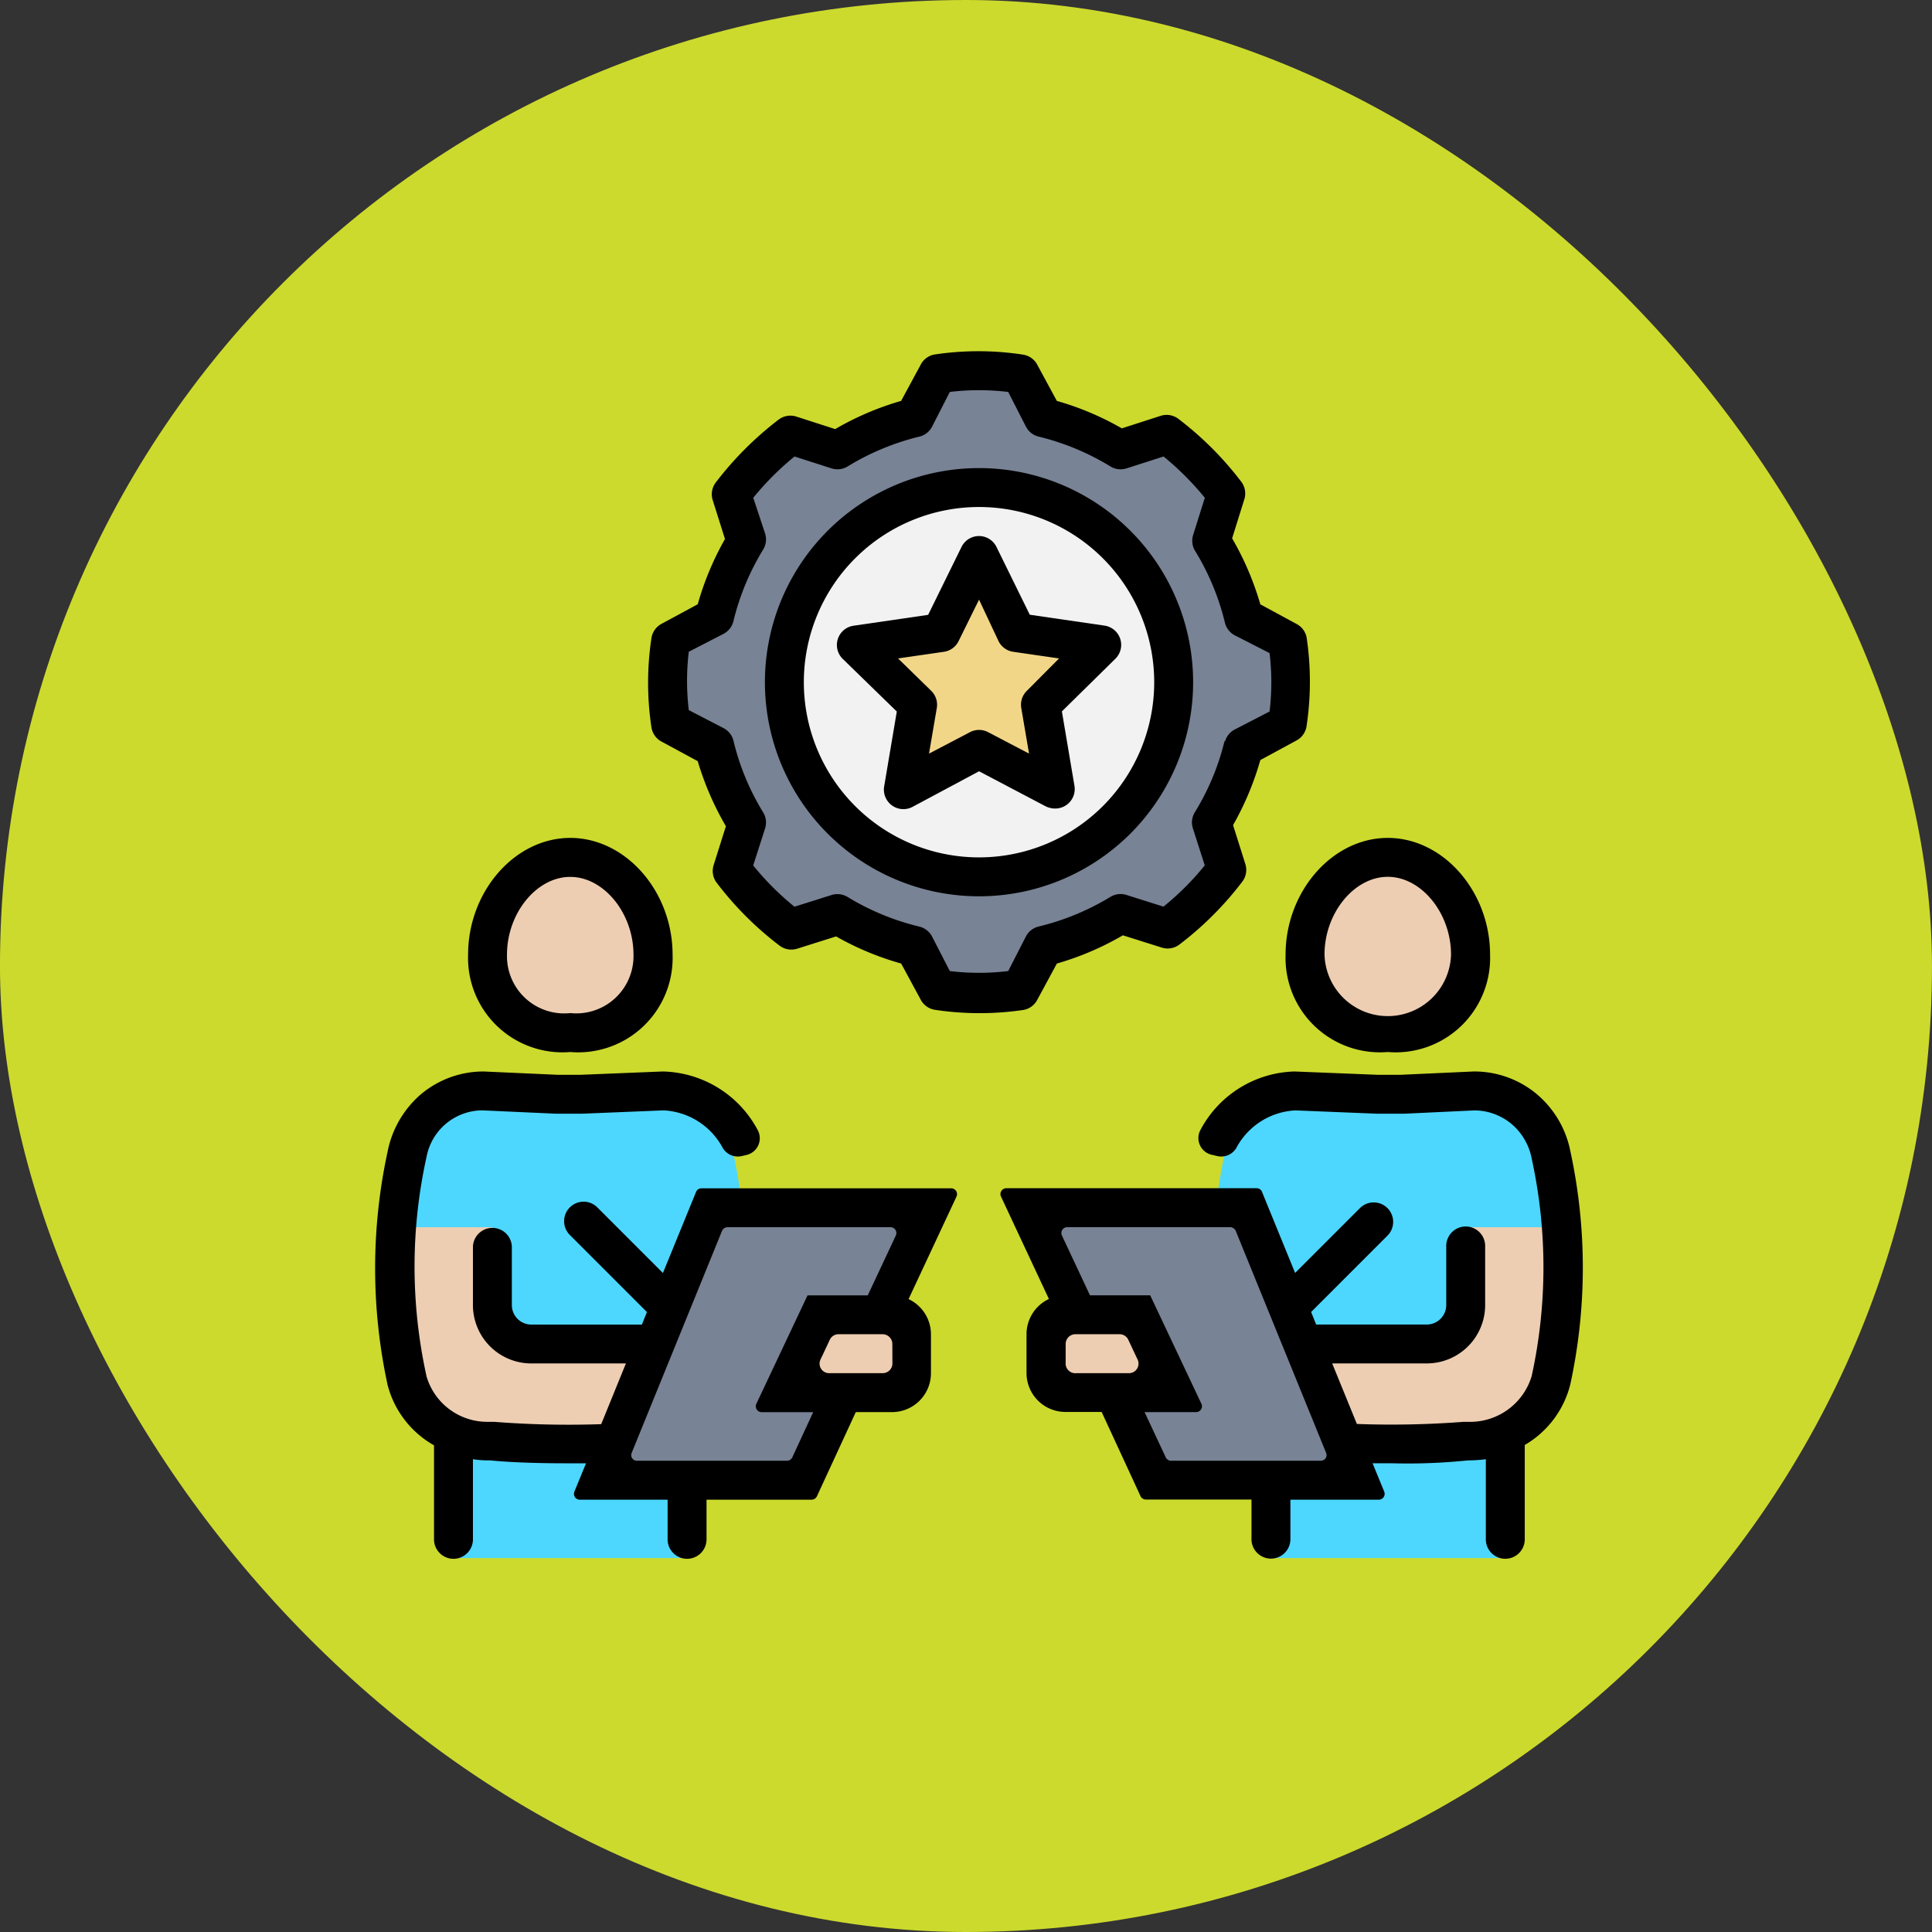 <svg xmlns="http://www.w3.org/2000/svg" width="77" height="77" viewBox="0 0 77 77">
  <rect x="0" y="0" width="77" height="77" fill="#333333" stroke="none"/>
  <g id="Group_1111864" data-name="Group 1111864" transform="translate(-11734.225 7436)">
    <g id="Group_1111499" data-name="Group 1111499" transform="translate(10713.494 -10529)">
      <g id="Group_1098742" data-name="Group 1098742" transform="translate(1020.73 3093)">
        <rect id="Rectangle_400898" data-name="Rectangle 400898" width="77" height="77" rx="38.5" transform="translate(0 0)" fill="#ccda2d"/>
        <rect id="Rectangle_400907" data-name="Rectangle 400907" width="77" height="77" rx="38.5" transform="translate(0 0)" fill="none"/>
      </g>
    </g>
    <g id="proyecto" transform="translate(11748.201 -7422.998)">
      <g id="Group_1111863" data-name="Group 1111863" transform="translate(4.098 30.478)">
        <path id="Path_900970" data-name="Path 900970" d="M0,0H9.309V5.43H0Z" transform="translate(41.89 18.618) rotate(180)" fill="#4dd7ff"/>
        <path id="Path_900971" data-name="Path 900971" d="M5,56h9.309v5.43H5Z" transform="translate(-5 -42.812)" fill="#4dd7ff"/>
        <path id="Path_900972" data-name="Path 900972" d="M50.982,39.14h-.551L47.53,39A3.1,3.1,0,0,0,44.5,41.428a21.131,21.131,0,0,0,0,9.107,3.3,3.3,0,0,0,3.212,2.428h.171c.822.078,1.963.116,3.1.116a24.95,24.95,0,0,0,3.1-.116h.171a3.3,3.3,0,0,0,3.212-2.413,21.131,21.131,0,0,0,0-9.107A3.1,3.1,0,0,0,54.434,39l-2.9.132c-.178.008-.365.016-.551.008Z" transform="translate(-13.746 -39)" fill="#4dd7ff"/>
      </g>
      <path id="Path_900973" data-name="Path 900973" d="M48,54.456a2.668,2.668,0,0,0,.605.062l.171.016c.822.078,1.963.116,3.1.116a24.95,24.95,0,0,0,3.1-.116h.171a3.3,3.3,0,0,0,3.212-2.413,21.434,21.434,0,0,0,.5-4.569A12.907,12.907,0,0,0,58.8,46H54.982v3.1a1.551,1.551,0,0,1-1.551,1.551H48Z" transform="translate(-10.545 -10.092)" fill="#eeceb2"/>
      <path id="Path_900974" data-name="Path 900974" d="M36.908,49.344,35,45h8.246l4.166,10.86H39.779l-1.59-3.623Z" transform="translate(-7.63 -9.868)" fill="#788395"/>
      <path id="Path_900975" data-name="Path 900975" d="M36.276,53.6H40.93l-1.551-3.1h-3.1a.776.776,0,0,0-.776.776v1.551A.776.776,0,0,0,36.276,53.6Z" transform="translate(-7.742 -11.101)" fill="#eeceb2"/>
      <path id="Path_900976" data-name="Path 900976" d="M48.75,30.879a3.015,3.015,0,0,0,3.3,3.1,3.015,3.015,0,0,0,3.3-3.1c0-2.032-1.474-3.879-3.3-3.879S48.75,28.846,48.75,30.879Z" transform="translate(-10.713 -5.831)" fill="#eeceb2"/>
      <path id="Path_900977" data-name="Path 900977" d="M8.982,39.14h.551l2.9-.14a3.1,3.1,0,0,1,3.033,2.428,21.434,21.434,0,0,1,.5,4.554,21.434,21.434,0,0,1-.5,4.554,3.3,3.3,0,0,1-3.212,2.428h-.171c-.822.078-1.963.116-3.1.116a24.951,24.951,0,0,1-3.1-.116H5.708A3.3,3.3,0,0,1,2.5,50.551a21.131,21.131,0,0,1,0-9.107A3.1,3.1,0,0,1,5.53,39l2.9.132c.178.008.365.016.551.008Z" transform="translate(-0.229 -8.522)" fill="#4dd7ff"/>
      <path id="Path_900978" data-name="Path 900978" d="M12.86,50.654H7.43A1.551,1.551,0,0,1,5.879,49.1V46H2.062A12.907,12.907,0,0,0,2,47.551a21.434,21.434,0,0,0,.5,4.554,3.3,3.3,0,0,0,3.212,2.428h.171c.822.078,1.963.116,3.1.116a24.951,24.951,0,0,0,3.1-.116h.171a2.668,2.668,0,0,0,.605-.078Z" transform="translate(-0.229 -10.092)" fill="#eeceb2"/>
      <path id="Path_900979" data-name="Path 900979" d="M23.5,49.344,25.412,45H17.166L13,55.86h7.633l1.59-3.623Z" transform="translate(-2.696 -9.868)" fill="#788395"/>
      <path id="Path_900980" data-name="Path 900980" d="M26.154,53.6H21.5l1.551-3.1h3.1a.776.776,0,0,1,.776.776v1.551A.776.776,0,0,1,26.154,53.6Z" transform="translate(-4.602 -11.101)" fill="#eeceb2"/>
      <path id="Path_900981" data-name="Path 900981" d="M13.344,30.879a3.015,3.015,0,0,1-3.3,3.1,3.015,3.015,0,0,1-3.3-3.1c0-2.032,1.474-3.879,3.3-3.879S13.344,28.846,13.344,30.879Z" transform="translate(-1.294 -5.831)" fill="#eeceb2"/>
      <path id="Path_900982" data-name="Path 900982" d="M40.7,16.072a12.955,12.955,0,0,0,.124-1.66,12.955,12.955,0,0,0-.124-1.66l-1.745-.9a10.667,10.667,0,0,0-1.272-3.1l.6-1.87a12.342,12.342,0,0,0-2.327-2.327l-1.87.6a10.666,10.666,0,0,0-3.1-1.272l-.908-1.753a11.164,11.164,0,0,0-3.32,0l-.9,1.745a10.666,10.666,0,0,0-3.1,1.272l-1.87-.6a12.342,12.342,0,0,0-2.327,2.327l.6,1.87a10.666,10.666,0,0,0-1.272,3.1l-1.745.9A12.955,12.955,0,0,0,16,14.412a12.955,12.955,0,0,0,.124,1.66l1.745.9a10.666,10.666,0,0,0,1.272,3.1l-.6,1.87a12.342,12.342,0,0,0,2.327,2.327l1.9-.551a10.666,10.666,0,0,0,3.1,1.272l.9,1.745a13.045,13.045,0,0,0,3.3-.039l.9-1.745a10.666,10.666,0,0,0,3.1-1.272l1.87.6a12.125,12.125,0,0,0,2.327-2.327l-.551-1.9a10.667,10.667,0,0,0,1.272-3.1Z" transform="translate(-3.369 -0.225)" fill="#788395"/>
      <circle id="Ellipse_11701" data-name="Ellipse 11701" cx="7.757" cy="7.757" r="7.757" transform="translate(17.286 6.43)" fill="#f2f2f2"/>
      <path id="Path_900983" data-name="Path 900983" d="M30.585,11.5,32.1,14.564l3.382.489-2.451,2.389.582,3.367-3.025-1.59-3.025,1.59.582-3.367L25.69,15.053l3.382-.489Z" transform="translate(-5.542 -2.355)" fill="#f2d688"/>
      <path id="Path_900984" data-name="Path 900984" d="M3.322,52.894v3.724a.776.776,0,1,0,1.551,0V53.453A4.034,4.034,0,0,0,5.4,53.5h.163c.776.078,1.877.116,3.041.116h.776l-.465,1.133a.233.233,0,0,0,.217.318h3.5v1.551a.776.776,0,1,0,1.551,0V55.066h4.189a.233.233,0,0,0,.209-.132l1.551-3.359h1.482a1.551,1.551,0,0,0,1.513-1.551V48.472a1.551,1.551,0,0,0-.892-1.4l1.908-4.081a.233.233,0,0,0-.186-.334H13.973a.225.225,0,0,0-.209.147l-1.319,3.227-2.6-2.6a.776.776,0,1,0-1.094,1.1l3.056,3.056-.2.5H7.2a.776.776,0,0,1-.776-.776V44.982a.776.776,0,0,0-1.551,0v2.327A2.327,2.327,0,0,0,7.2,49.636h3.77l-.985,2.42a38.01,38.01,0,0,1-4.267-.093h-.24a2.521,2.521,0,0,1-2.451-1.8,20.247,20.247,0,0,1,0-8.774,2.274,2.274,0,0,1,2.234-1.839l2.9.132H9.241l3.227-.132A2.831,2.831,0,0,1,14.8,40.994a.7.7,0,0,0,.776.38l.2-.047a.683.683,0,0,0,.442-1A4.391,4.391,0,0,0,12.437,38l-3.266.132H8.24L5.3,38a3.879,3.879,0,0,0-2.5.908,4.034,4.034,0,0,0-1.327,2.281,22,22,0,0,0,0,9.309,3.879,3.879,0,0,0,1.846,2.4Zm18.269-3.258a.388.388,0,0,1-.388.388H19.078a.38.38,0,0,1-.349-.551l.365-.776a.38.38,0,0,1,.349-.225H21.2a.388.388,0,0,1,.388.388ZM14.8,44.353a.248.248,0,0,1,.217-.147h6.5a.233.233,0,0,1,.209.334l-1.117,2.382h-2.4l-2.04,4.321a.233.233,0,0,0,.209.334h2.056L17.6,53.383a.24.24,0,0,1-.209.132H11.413A.225.225,0,0,1,11.2,53.2Z" transform="translate(0 -8.298)"/>
      <path id="Path_900985" data-name="Path 900985" d="M9.823,26C7.612,26,5.75,28.133,5.75,30.654a3.763,3.763,0,0,0,4.073,3.879A3.763,3.763,0,0,0,13.9,30.654C13.9,28.133,12.033,26,9.823,26Zm0,6.982A2.281,2.281,0,0,1,7.3,30.654c0-1.652,1.179-3.1,2.521-3.1s2.521,1.451,2.521,3.1a2.281,2.281,0,0,1-2.521,2.327Z" transform="translate(-1.07 -5.607)"/>
      <path id="Path_900986" data-name="Path 900986" d="M54.464,38.892A3.879,3.879,0,0,0,51.958,38l-2.9.132h-.939L44.821,38a4.375,4.375,0,0,0-3.747,2.327.683.683,0,0,0,.481,1l.2.047a.7.7,0,0,0,.776-.38,2.824,2.824,0,0,1,2.327-1.443l3.25.132H49.2l2.793-.132a2.327,2.327,0,0,1,1.551.605,2.4,2.4,0,0,1,.729,1.311,20.27,20.27,0,0,1,0,8.673,2.56,2.56,0,0,1-2.529,1.823h-.178a37.809,37.809,0,0,1-4.259.085l-.985-2.413h3.77a2.327,2.327,0,0,0,2.327-2.327V44.982a.776.776,0,1,0-1.551,0v2.327a.776.776,0,0,1-.776.776H45.683l-.2-.5,3.056-3.056a.776.776,0,0,0-1.094-1.1l-2.6,2.6L43.526,42.8a.225.225,0,0,0-.209-.147H33.333a.233.233,0,0,0-.209.334l1.908,4.08a1.551,1.551,0,0,0-.892,1.4v1.551a1.551,1.551,0,0,0,1.551,1.551h1.443l1.551,3.359a.233.233,0,0,0,.209.132h4.212v1.551a.776.776,0,1,0,1.551,0V55.066H48.18a.233.233,0,0,0,.217-.318l-.465-1.133h.776a23.233,23.233,0,0,0,3.033-.116h.1a5.3,5.3,0,0,0,.605-.047v3.165a.776.776,0,1,0,1.551,0V52.886a3.879,3.879,0,0,0,1.815-2.413,21.938,21.938,0,0,0,0-9.309,3.972,3.972,0,0,0-1.35-2.273ZM35.7,49.636V48.86a.388.388,0,0,1,.388-.388h1.761a.38.38,0,0,1,.349.225l.365.776a.38.38,0,0,1-.349.551H36.125a.388.388,0,0,1-.427-.388Zm10.178,3.879H39.9a.24.24,0,0,1-.209-.132l-.846-1.807H40.9a.233.233,0,0,0,.209-.334l-2.04-4.321h-2.4l-1.117-2.382a.233.233,0,0,1,.209-.334h6.5a.248.248,0,0,1,.217.147l3.6,8.843a.225.225,0,0,1-.209.318Z" transform="translate(-7.204 -8.298)"/>
      <path id="Path_900987" data-name="Path 900987" d="M51.823,34.533A3.763,3.763,0,0,0,55.9,30.654C55.9,28.133,54.033,26,51.823,26s-4.073,2.133-4.073,4.654A3.763,3.763,0,0,0,51.823,34.533Zm0-6.982c1.342,0,2.521,1.451,2.521,3.1a2.522,2.522,0,0,1-5.042,0C49.3,29,50.481,27.551,51.823,27.551Z" transform="translate(-10.489 -5.607)"/>
      <path id="Path_900988" data-name="Path 900988" d="M40.832,16.514a.776.776,0,0,0,.411-.582,11.923,11.923,0,0,0,0-3.537.776.776,0,0,0-.411-.535L39.4,11.084a11.69,11.69,0,0,0-1.125-2.63L38.761,6.9a.776.776,0,0,0-.124-.706,13.133,13.133,0,0,0-2.5-2.5.776.776,0,0,0-.706-.124l-1.551.5a11.566,11.566,0,0,0-2.591-1.094l-.776-1.435a.776.776,0,0,0-.582-.411,11.752,11.752,0,0,0-3.537,0,.776.776,0,0,0-.535.411l-.776,1.435A11.566,11.566,0,0,0,22.455,4.1l-1.551-.5a.776.776,0,0,0-.706.124,13.366,13.366,0,0,0-2.5,2.5.776.776,0,0,0-.124.706l.489,1.551a11.69,11.69,0,0,0-1.086,2.6l-1.435.776a.776.776,0,0,0-.411.582,11.923,11.923,0,0,0,0,3.537.776.776,0,0,0,.411.582l1.435.776A11.752,11.752,0,0,0,18.1,19.927l-.489,1.551a.776.776,0,0,0,.124.706,13.133,13.133,0,0,0,2.5,2.5.776.776,0,0,0,.706.124l1.551-.489A11.543,11.543,0,0,0,25.085,25.4l.776,1.435a.776.776,0,0,0,.582.411,11.923,11.923,0,0,0,3.537,0,.776.776,0,0,0,.535-.411l.776-1.435a11.543,11.543,0,0,0,2.63-1.125l1.551.489a.776.776,0,0,0,.706-.124,13.133,13.133,0,0,0,2.5-2.5.776.776,0,0,0,.124-.706l-.489-1.551A11.753,11.753,0,0,0,39.4,17.29Zm-2.855,0a9.805,9.805,0,0,1-1.187,2.855.776.776,0,0,0-.078.644l.473,1.474a10.984,10.984,0,0,1-1.645,1.645l-1.474-.465a.776.776,0,0,0-.644.078,10,10,0,0,1-2.855,1.179.776.776,0,0,0-.512.4L29.351,25.7a9.728,9.728,0,0,1-2.327,0l-.706-1.373a.776.776,0,0,0-.512-.4,10,10,0,0,1-2.855-1.179.776.776,0,0,0-.644-.078l-1.474.465a10.985,10.985,0,0,1-1.645-1.645l.473-1.474a.776.776,0,0,0-.078-.644A9.805,9.805,0,0,1,18.4,16.514a.776.776,0,0,0-.4-.5L16.621,15.3a9.735,9.735,0,0,1,0-2.327L18,12.263a.776.776,0,0,0,.4-.512A9.984,9.984,0,0,1,19.585,8.9a.776.776,0,0,0,.078-.636l-.473-1.427a11.365,11.365,0,0,1,1.645-1.645l1.474.473a.776.776,0,0,0,.644-.078A10.023,10.023,0,0,1,25.806,4.4a.776.776,0,0,0,.512-.4l.706-1.381a9.728,9.728,0,0,1,2.327,0L30.057,4a.776.776,0,0,0,.512.4,10.023,10.023,0,0,1,2.855,1.187.776.776,0,0,0,.644.078l1.474-.473a11.365,11.365,0,0,1,1.645,1.645l-.465,1.482a.776.776,0,0,0,.078.636,9.891,9.891,0,0,1,1.187,2.855.776.776,0,0,0,.4.512l1.381.706a9.728,9.728,0,0,1,0,2.327l-1.381.714a.776.776,0,0,0-.4.5Z" transform="translate(-3.145 0)"/>
      <path id="Path_900989" data-name="Path 900989" d="M29.533,7a8.533,8.533,0,1,0,8.533,8.533A8.533,8.533,0,0,0,29.533,7Zm0,15.515a6.982,6.982,0,1,1,6.982-6.982A6.982,6.982,0,0,1,29.533,22.515Z" transform="translate(-4.49 -1.346)"/>
      <path id="Path_900990" data-name="Path 900990" d="M31.062,10.933a.776.776,0,0,0-1.4,0l-1.327,2.7-2.979.434a.776.776,0,0,0-.427,1.319l2.157,2.1-.5,2.963a.778.778,0,0,0,1.125.838l2.653-1.42,2.661,1.4a.869.869,0,0,0,.365.085.776.776,0,0,0,.776-.908l-.5-2.963,2.133-2.1a.776.776,0,0,0-.434-1.319l-2.979-.434Zm1.21,5.725a.776.776,0,0,0-.225.69l.31,1.815-1.629-.853a.776.776,0,0,0-.729,0l-1.629.853.31-1.815a.776.776,0,0,0-.225-.69l-1.319-1.288,1.823-.264a.776.776,0,0,0,.59-.427l.815-1.652.776,1.652a.776.776,0,0,0,.59.427l1.823.264Z" transform="translate(-5.32 -2.13)"/>
    </g>
  </g>
</svg>
